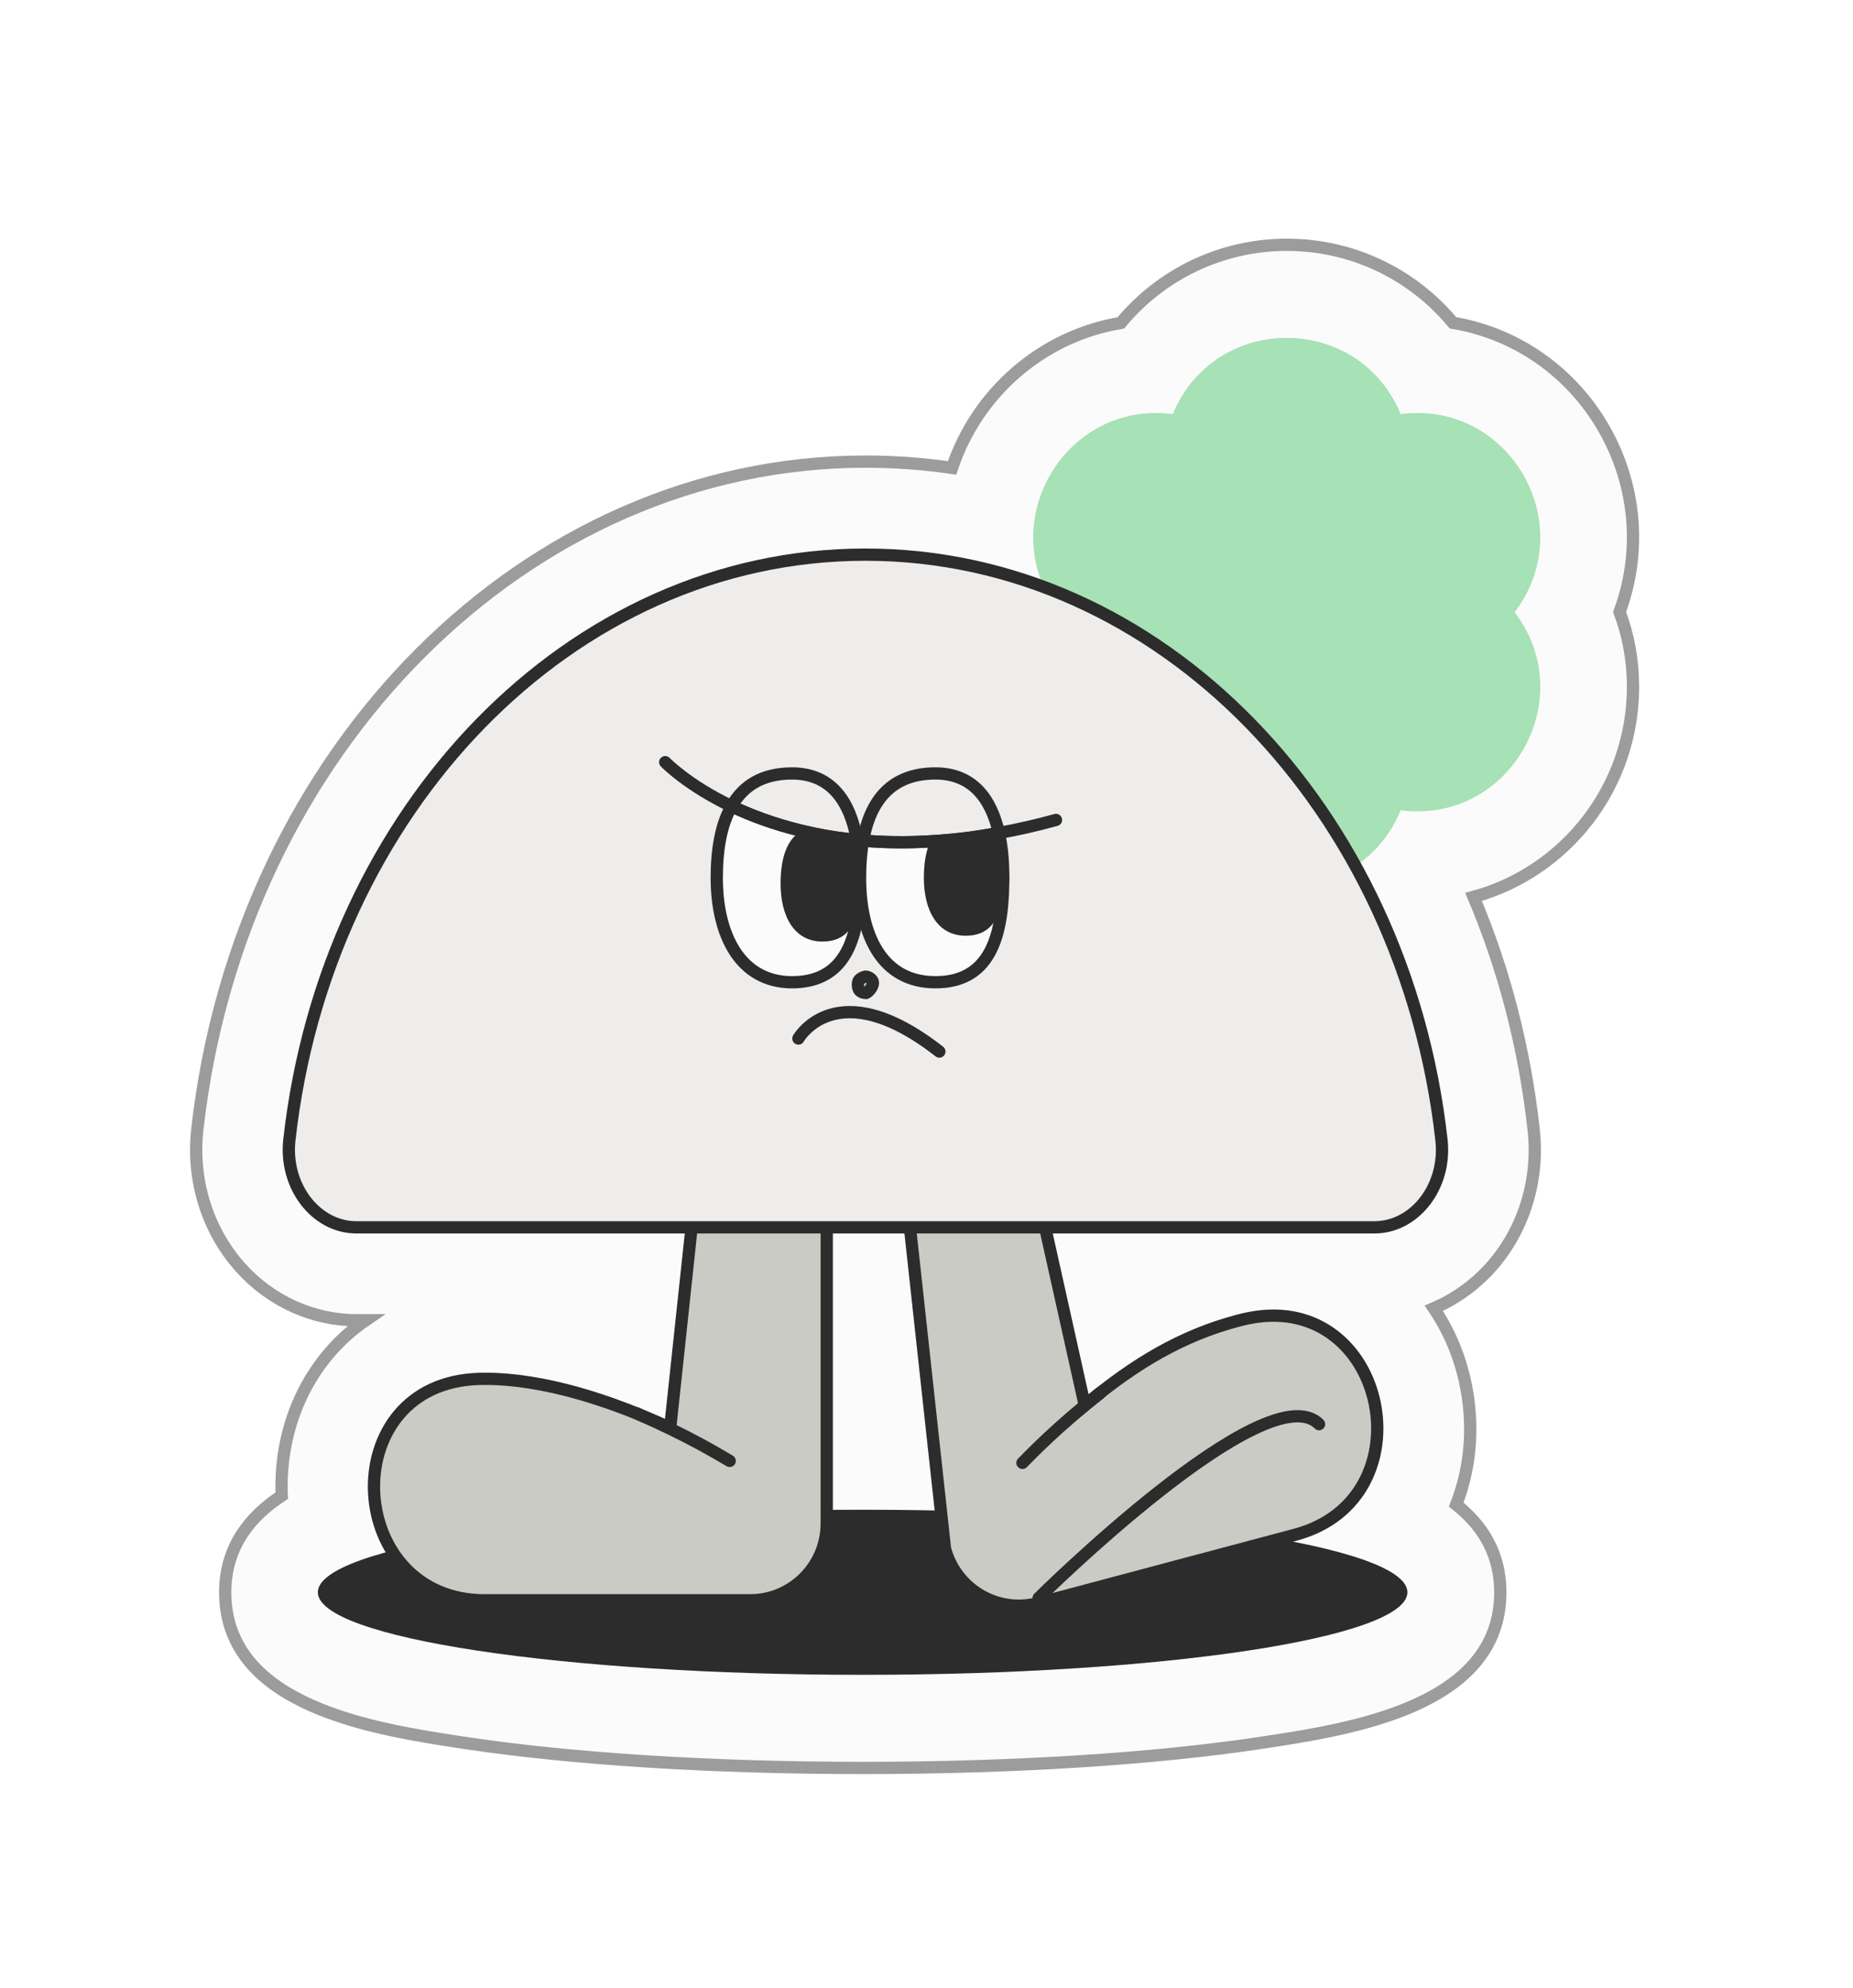 <svg width="151" height="162" viewBox="0 0 151 162" fill="none" xmlns="http://www.w3.org/2000/svg">
<g filter="url(#filter0_g_40000162_4499)">
<g filter="url(#filter1_d_40000162_4499)">
<path d="M71.296 143.062C59.074 143.062 47.523 142.333 38.774 141.006C31.507 139.907 19.352 138.06 19.352 128.747C19.352 124.977 21.466 122.504 23.957 120.875C23.835 117.966 24.42 115.029 25.722 112.434C26.94 110.018 28.676 108.038 30.809 106.579H30.044C26.477 106.579 23.032 105.006 20.579 102.259C17.898 99.256 16.624 95.173 17.077 91.052C20.56 60.016 43.965 36.616 71.532 36.616C73.901 36.616 76.251 36.786 78.582 37.127C80.629 31.017 85.896 26.384 92.332 25.314C95.626 21.344 100.533 18.947 105.865 18.947C111.198 18.947 116.105 21.335 119.399 25.304C124.901 26.223 129.667 29.728 132.234 34.929C134.423 39.373 134.64 44.384 132.979 48.865C133.706 50.807 134.074 52.854 134.074 54.957C134.074 63.142 128.553 70.048 121.079 72.085C123.598 78.044 125.241 84.401 125.977 91.052C126.439 95.154 125.165 99.246 122.494 102.249C121.182 103.718 119.588 104.855 117.842 105.603C119.295 107.754 120.286 110.302 120.654 113.106C121.05 116.138 120.673 119.027 119.663 121.604C121.786 123.281 123.259 125.574 123.259 128.747C123.259 138.06 111.094 139.907 103.827 141.006C95.078 142.333 83.527 143.062 71.305 143.062H71.296Z" fill="#FBFBFB" stroke="#9C9C9C" stroke-miterlimit="10"/>
<path d="M115.142 32.741C124.004 31.595 129.846 41.751 124.429 48.884C129.846 56.018 124.004 66.174 115.142 65.027C111.698 73.307 100.014 73.307 96.569 65.027C87.707 66.174 81.866 56.018 87.283 48.884C81.866 41.751 87.707 31.595 96.569 32.741C100.014 24.461 111.698 24.461 115.142 32.741Z" fill="#A7E1B6"/>
<path d="M71.296 135.474C95.814 135.474 115.69 132.462 115.69 128.747C115.69 125.033 95.814 122.021 71.296 122.021C46.778 122.021 26.902 125.033 26.902 128.747C26.902 132.462 46.778 135.474 71.296 135.474Z" fill="#2C2C2C"/>
<path d="M68.37 59.959V123.139C68.37 126.597 65.577 129.401 62.132 129.401H40.492C29.157 129.401 28.166 112.254 39.473 111.392C39.822 111.363 40.181 111.354 40.548 111.354C45.296 111.354 50.769 113.106 55.611 115.361L61.528 59.968H68.37V59.959Z" fill="#CBCBC5" stroke="#2C2C2C" stroke-miterlimit="10"/>
<path d="M60.462 118.042C59.442 117.455 57.187 116.053 52.864 114.158L60.462 118.042Z" fill="#CBCBC5"/>
<path d="M60.462 118.042C59.442 117.455 57.187 116.053 52.864 114.158" stroke="#2C2C2C" stroke-miterlimit="10" stroke-linecap="round"/>
<path d="M71.296 63.682L78.006 125.185C78.893 128.53 82.3 130.519 85.631 129.628L106.545 124.058C117.502 121.14 114.076 104.315 102.93 106.38C102.581 106.446 102.232 106.522 101.883 106.617C97.296 107.839 93.502 110.084 89.397 113.514L77.902 61.92L71.286 63.682H71.296Z" fill="#CBCBC5" stroke="#2C2C2C" stroke-miterlimit="10"/>
<path d="M84.32 118.203C85.15 117.369 86.981 115.437 90.671 112.491L84.32 118.203Z" fill="#CBCBC5"/>
<path d="M84.32 118.203C85.15 117.369 86.981 115.437 90.671 112.491" stroke="#2C2C2C" stroke-miterlimit="10" stroke-linecap="round"/>
<path d="M85.641 129.212C85.641 129.212 104.242 110.766 108.489 115.048" stroke="#2C2C2C" stroke-miterlimit="10" stroke-linecap="round"/>
<path d="M113.01 99.01H30.045C26.751 99.01 24.165 95.675 24.58 91.895C27.591 64.98 47.466 44.195 71.522 44.195C95.579 44.195 115.454 64.98 118.465 91.895C118.889 95.675 116.294 99.01 113 99.01H113.01Z" fill="#EEEDEB" stroke="#2C2C2C" stroke-miterlimit="10"/>
<path d="M90.671 112.491L90.567 112.585C90.435 112.68 90.303 112.784 90.171 112.898C90.331 112.765 90.501 112.633 90.671 112.491Z" fill="white" stroke="#2C2C2C" stroke-miterlimit="10" stroke-linecap="round"/>
<path d="M71.084 70.532V70.835C71.084 71.024 71.074 71.214 71.074 71.403V71.488C71.055 71.744 71.046 72 71.027 72.246C71.027 72.332 71.017 72.407 71.008 72.483C70.716 76.244 69.394 79.039 65.544 79.039C61.344 79.039 59.409 75.231 59.409 70.532C59.409 68.277 59.74 66.212 60.617 64.696C62.165 65.435 64.072 66.155 66.318 66.695C67.516 66.988 68.809 67.225 70.215 67.386C70.413 67.415 70.621 67.434 70.829 67.453C71.008 68.409 71.084 69.442 71.084 70.532Z" fill="#FBFBFB" stroke="#2C2C2C" stroke-miterlimit="10"/>
<path d="M82.758 70.532C82.758 70.693 82.758 70.854 82.748 71.015C82.682 75.486 81.569 79.039 77.227 79.039C72.886 79.039 71.084 75.231 71.084 70.532C71.084 69.461 71.159 68.438 71.329 67.5C73.018 67.642 74.849 67.68 76.822 67.557C78.426 67.472 80.134 67.282 81.927 66.96C82.088 66.941 82.239 66.913 82.399 66.875C82.616 67.841 82.729 68.902 82.748 70.02C82.758 70.191 82.758 70.361 82.758 70.532Z" fill="#FBFBFB" stroke="#2C2C2C" stroke-miterlimit="10"/>
<path d="M71.084 70.835V71.005C71.084 71.138 71.084 71.271 71.074 71.403V71.488C71.055 71.744 71.046 72 71.027 72.246C71.027 72.332 71.017 72.407 71.008 72.483C70.781 74.368 70.017 75.723 68.016 75.723C65.685 75.723 64.609 73.611 64.609 71.005C64.609 69.082 65.043 67.434 66.318 66.695C67.516 66.988 68.809 67.225 70.215 67.386C70.81 68.211 71.065 69.452 71.084 70.835Z" fill="#2C2C2C"/>
<path d="M82.758 70.532C82.758 70.693 82.758 70.854 82.748 71.015C82.682 73.393 82.022 75.249 79.691 75.249C77.36 75.249 76.284 73.137 76.284 70.532C76.284 69.404 76.435 68.372 76.822 67.557C78.426 67.472 80.134 67.282 81.927 66.96C82.446 67.718 82.692 68.798 82.748 70.02C82.758 70.191 82.758 70.361 82.758 70.532Z" fill="#2C2C2C"/>
<path d="M82.399 66.875C82.239 66.913 82.088 66.941 81.927 66.96C80.134 67.282 78.426 67.472 76.822 67.557C74.849 67.68 73.018 67.642 71.329 67.5C71.905 64.298 73.585 62.024 77.228 62.024C80.191 62.024 81.757 64.004 82.399 66.875Z" stroke="#2C2C2C" stroke-miterlimit="10"/>
<path d="M70.829 67.453C70.621 67.434 70.413 67.415 70.215 67.386C68.809 67.225 67.516 66.988 66.317 66.695C64.071 66.155 62.165 65.435 60.617 64.696C61.542 63.047 63.099 62.024 65.544 62.024C68.705 62.024 70.281 64.279 70.829 67.453Z" stroke="#2C2C2C" stroke-miterlimit="10" stroke-linecap="round"/>
<path d="M71.329 67.5C71.159 67.5 70.989 67.472 70.828 67.453" stroke="#2C2C2C" stroke-miterlimit="10" stroke-linecap="round"/>
<path d="M87.052 65.814C85.438 66.259 83.89 66.609 82.399 66.875" stroke="#2C2C2C" stroke-miterlimit="10" stroke-linecap="round"/>
<path d="M60.617 64.696C56.984 62.962 55.209 61.105 55.209 61.105" stroke="#2C2C2C" stroke-miterlimit="10" stroke-linecap="round"/>
<path d="M71.55 78.582C71.638 78.582 71.801 78.63 71.942 78.743C72.074 78.85 72.136 78.972 72.136 79.096C72.136 79.247 72.046 79.465 71.876 79.665C71.797 79.76 71.715 79.831 71.647 79.875C71.612 79.898 71.59 79.907 71.58 79.911C71.443 79.909 71.27 79.878 71.141 79.791C71.04 79.723 70.909 79.587 70.909 79.219C70.909 78.929 71.048 78.788 71.22 78.694C71.314 78.642 71.412 78.61 71.491 78.591C71.507 78.587 71.522 78.585 71.535 78.582H71.55Z" fill="#A7E1B6" stroke="#2C2C2C"/>
<path d="M66.062 83.625C66.062 83.625 69.167 78.14 77.548 84.686" stroke="#2C2C2C" stroke-miterlimit="10" stroke-linecap="round"/>
</g>
</g>
<defs>
<filter id="filter0_g_40000162_4499" x="-0.4" y="-0.4" width="151.8" height="162.8" filterUnits="userSpaceOnUse" color-interpolation-filters="sRGB">
<feFlood flood-opacity="0" result="BackgroundImageFix"/>
<feBlend mode="normal" in="SourceGraphic" in2="BackgroundImageFix" result="shape"/>
<feTurbulence type="fractalNoise" baseFrequency="0.667 0.667" numOctaves="3" seed="7043" />
<feDisplacementMap in="shape" scale="0.8" xChannelSelector="R" yChannelSelector="G" result="displacedImage" width="100%" height="100%" />
<feMerge result="effect1_texture_40000162_4499">
<feMergeNode in="displacedImage"/>
</feMerge>
</filter>
<filter id="filter1_d_40000162_4499" x="13.488" y="17.447" width="122.086" height="129.115" filterUnits="userSpaceOnUse" color-interpolation-filters="sRGB">
<feFlood flood-opacity="0" result="BackgroundImageFix"/>
<feColorMatrix in="SourceAlpha" type="matrix" values="0 0 0 0 0 0 0 0 0 0 0 0 0 0 0 0 0 0 127 0" result="hardAlpha"/>
<feOffset dx="-1" dy="1"/>
<feGaussianBlur stdDeviation="1"/>
<feComposite in2="hardAlpha" operator="out"/>
<feColorMatrix type="matrix" values="0 0 0 0 0 0 0 0 0 0 0 0 0 0 0 0 0 0 0.25 0"/>
<feBlend mode="normal" in2="BackgroundImageFix" result="effect1_dropShadow_40000162_4499"/>
<feBlend mode="normal" in="SourceGraphic" in2="effect1_dropShadow_40000162_4499" result="shape"/>
</filter>
</defs>
</svg>

